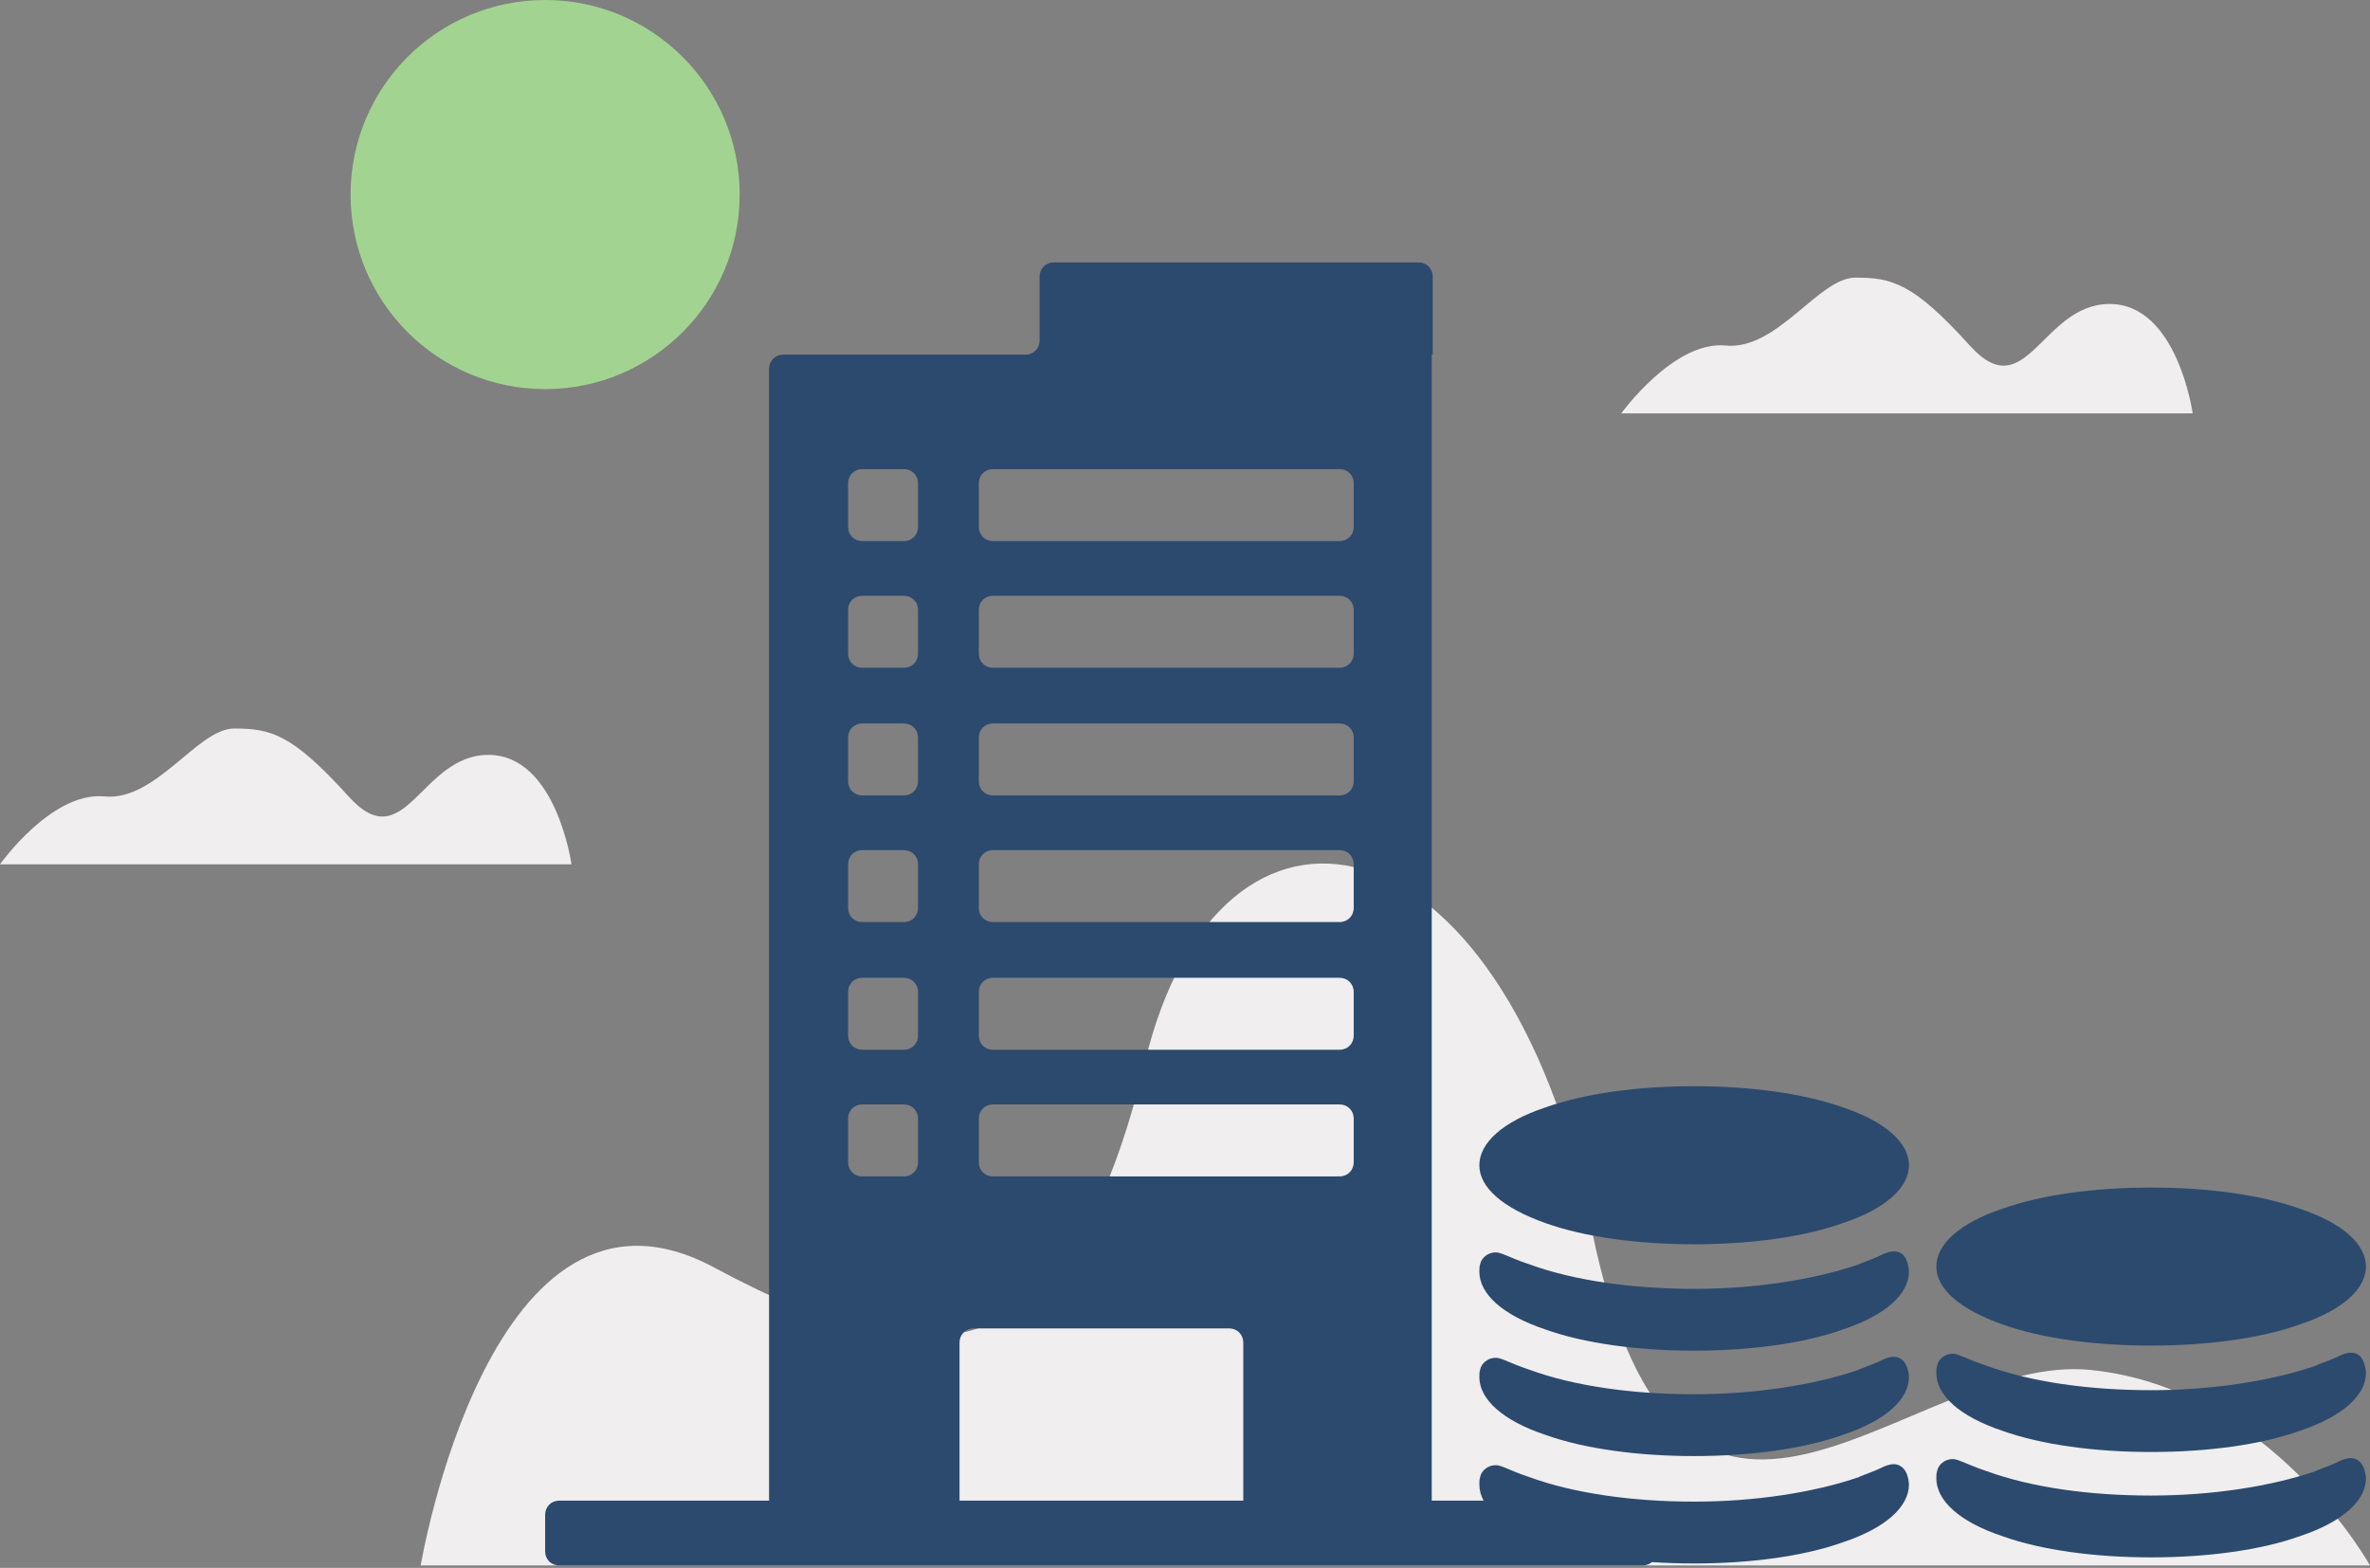 <svg width="130" height="86" viewBox="0 0 130 86" fill="none" xmlns="http://www.w3.org/2000/svg">
    <rect x="0" y="0" width="130" height="86" fill="#808080" stroke="none"/>
    <g clip-path="url(#clip0)">
        <path d="M0 47.409H31.347C31.347 47.409 30.513 41.407 26.789 41.407C23.065 41.407 22.232 47.131 19.119 43.685C16.007 40.239 14.84 39.961 12.839 39.961C10.838 39.961 8.559 43.963 5.725 43.685C2.835 43.407 0 47.409 0 47.409Z" fill="#F0EEEE" />
        <path d="M88.927 22.677H120.274C120.274 22.677 119.44 16.674 115.716 16.674C111.992 16.674 111.159 22.399 108.046 18.953C104.934 15.507 103.767 15.229 101.766 15.229C99.765 15.229 97.486 19.231 94.652 18.953C91.817 18.675 88.927 22.677 88.927 22.677Z" fill="#F0EEEE" />
        <path d="M23.065 85.926C23.065 85.926 26.9 62.916 39.183 69.53C51.467 76.144 58.747 75.143 62.805 58.247C66.862 41.351 82.424 43.908 87.315 67.473C92.15 90.983 104.711 74.143 114.66 75.143C124.609 76.144 130 85.87 130 85.87H23.065V85.926Z" fill="#F0EEEE" />
        <path d="M109.825 72.642C111.992 73.42 114.938 73.809 117.995 73.809C121.052 73.809 123.998 73.42 126.165 72.642C128.499 71.864 129.778 70.697 129.778 69.474C129.778 68.251 128.499 67.084 126.165 66.306C123.998 65.528 121.052 65.139 117.995 65.139C114.938 65.139 111.992 65.528 109.825 66.306C107.49 67.084 106.212 68.251 106.212 69.474C106.212 70.697 107.49 71.808 109.825 72.642Z" fill="#2C4A6E" />
        <path d="M128.944 74.198C128.777 74.198 128.555 74.254 128.333 74.365C127.999 74.532 127.555 74.698 127.11 74.865L126.999 74.921C124.553 75.754 121.33 76.255 117.995 76.255C114.605 76.255 111.437 75.81 108.991 74.921C108.324 74.698 108.102 74.587 107.824 74.476C107.546 74.365 107.324 74.254 107.101 74.254C106.657 74.254 106.323 74.587 106.268 74.865C106.212 75.032 106.212 75.143 106.212 75.31C106.212 76.533 107.49 77.7 109.825 78.478C111.992 79.256 114.938 79.645 117.995 79.645C121.052 79.645 123.998 79.256 126.165 78.478C128.499 77.7 129.778 76.533 129.778 75.31C129.778 75.143 129.722 74.921 129.667 74.754C129.5 74.254 129.166 74.198 128.944 74.198Z" fill="#2C4A6E" />
        <path d="M128.944 79.978C128.777 79.978 128.555 80.034 128.333 80.145C127.999 80.311 127.555 80.478 127.11 80.645L126.999 80.701C124.553 81.534 121.33 82.034 117.995 82.034C114.605 82.034 111.437 81.59 108.991 80.701C108.324 80.478 108.102 80.367 107.824 80.256C107.546 80.145 107.324 80.034 107.101 80.034C106.657 80.034 106.323 80.367 106.268 80.645C106.212 80.812 106.212 80.923 106.212 81.09C106.212 82.312 107.49 83.48 109.825 84.258C111.992 85.036 114.938 85.425 117.995 85.425C121.052 85.425 123.998 85.036 126.165 84.258C128.499 83.48 129.778 82.312 129.778 81.09C129.778 80.923 129.722 80.701 129.667 80.534C129.5 80.089 129.166 79.978 128.944 79.978Z" fill="#2C4A6E" />
        <path d="M84.758 67.084C86.926 67.862 89.872 68.251 92.929 68.251C95.985 68.251 98.931 67.862 101.099 67.084C103.433 66.306 104.711 65.139 104.711 63.916C104.711 62.694 103.433 61.526 101.099 60.748C98.931 59.97 95.985 59.581 92.929 59.581C89.872 59.581 86.926 59.97 84.758 60.748C82.424 61.526 81.146 62.694 81.146 63.916C81.146 65.139 82.424 66.251 84.758 67.084Z" fill="#2C4A6E" />
        <path d="M103.878 68.641C103.711 68.641 103.489 68.696 103.266 68.807C102.933 68.974 102.488 69.141 102.044 69.308L101.932 69.363C99.487 70.197 96.263 70.697 92.929 70.697C89.594 70.697 86.37 70.252 83.925 69.363C83.258 69.141 83.035 69.03 82.757 68.918C82.48 68.807 82.257 68.696 82.035 68.696C81.59 68.696 81.257 69.03 81.201 69.308C81.146 69.474 81.146 69.585 81.146 69.752C81.146 70.975 82.424 72.142 84.758 72.92C86.926 73.698 89.872 74.087 92.929 74.087C95.985 74.087 98.931 73.698 101.099 72.92C103.433 72.142 104.711 70.975 104.711 69.752C104.711 69.585 104.656 69.363 104.6 69.196C104.433 68.696 104.1 68.641 103.878 68.641Z" fill="#2C4A6E" />
        <path d="M103.878 74.421C103.711 74.421 103.489 74.477 103.266 74.588C102.933 74.754 102.488 74.921 102.044 75.088L101.932 75.143C99.487 75.977 96.263 76.477 92.929 76.477C89.538 76.477 86.37 76.033 83.925 75.143C83.258 74.921 83.035 74.81 82.757 74.699C82.48 74.588 82.257 74.477 82.035 74.477C81.59 74.477 81.257 74.81 81.201 75.088C81.146 75.255 81.146 75.366 81.146 75.532C81.146 76.755 82.424 77.922 84.758 78.701C86.926 79.479 89.872 79.868 92.929 79.868C95.985 79.868 98.931 79.479 101.099 78.701C103.433 77.922 104.711 76.755 104.711 75.532C104.711 75.366 104.656 75.143 104.6 74.977C104.433 74.532 104.1 74.421 103.878 74.421Z" fill="#2C4A6E" />
        <path d="M103.878 80.312C103.711 80.312 103.489 80.368 103.266 80.479C102.933 80.645 102.488 80.812 102.044 80.979L101.932 81.034C99.487 81.868 96.263 82.368 92.929 82.368C89.594 82.368 86.37 81.924 83.925 81.034C83.258 80.812 83.035 80.701 82.757 80.59C82.48 80.479 82.257 80.368 82.035 80.368C81.59 80.368 81.257 80.701 81.201 80.979C81.146 81.146 81.146 81.257 81.146 81.424C81.146 82.646 82.424 83.814 84.758 84.592C86.926 85.37 89.872 85.759 92.929 85.759C95.985 85.759 98.931 85.37 101.099 84.592C103.433 83.814 104.711 82.646 104.711 81.424C104.711 81.257 104.656 81.034 104.6 80.868C104.433 80.423 104.1 80.312 103.878 80.312Z" fill="#2C4A6E" />
        <path d="M78.589 19.453V15.173C78.589 14.729 78.256 14.395 77.811 14.395H57.802C57.358 14.395 57.024 14.729 57.024 15.173V18.675C57.024 19.119 56.691 19.453 56.246 19.453H42.963C42.518 19.453 42.185 19.786 42.185 20.231V82.313H30.68C30.235 82.313 29.902 82.646 29.902 83.091V85.092C29.902 85.537 30.235 85.87 30.68 85.87H90.094C90.539 85.87 90.872 85.537 90.872 85.092V83.091C90.872 82.646 90.539 82.313 90.094 82.313H78.534V23.566V19.453H78.589ZM50.355 63.749C50.355 64.194 50.021 64.528 49.577 64.528H47.298C46.853 64.528 46.52 64.194 46.52 63.749V61.359C46.52 60.915 46.853 60.581 47.298 60.581H49.577C50.021 60.581 50.355 60.915 50.355 61.359V63.749ZM50.355 56.802C50.355 57.247 50.021 57.58 49.577 57.58H47.298C46.853 57.58 46.52 57.247 46.52 56.802V54.412C46.52 53.968 46.853 53.634 47.298 53.634H49.577C50.021 53.634 50.355 53.968 50.355 54.412V56.802ZM50.355 49.799C50.355 50.244 50.021 50.577 49.577 50.577H47.298C46.853 50.577 46.52 50.244 46.52 49.799V47.409C46.52 46.965 46.853 46.631 47.298 46.631H49.577C50.021 46.631 50.355 46.965 50.355 47.409V49.799ZM50.355 42.852C50.355 43.296 50.021 43.63 49.577 43.63H47.298C46.853 43.63 46.52 43.296 46.52 42.852V40.462C46.52 40.017 46.853 39.684 47.298 39.684H49.577C50.021 39.684 50.355 40.017 50.355 40.462V42.852ZM50.355 35.849C50.355 36.293 50.021 36.627 49.577 36.627H47.298C46.853 36.627 46.52 36.293 46.52 35.849V33.459C46.52 33.014 46.853 32.681 47.298 32.681H49.577C50.021 32.681 50.355 33.014 50.355 33.459V35.849ZM50.355 28.901C50.355 29.346 50.021 29.679 49.577 29.679H47.298C46.853 29.679 46.52 29.346 46.52 28.901V26.511C46.52 26.067 46.853 25.733 47.298 25.733H49.577C50.021 25.733 50.355 26.067 50.355 26.511V28.901ZM68.196 82.313H52.633V73.643C52.633 73.198 52.967 72.865 53.412 72.865H67.418C67.862 72.865 68.196 73.198 68.196 73.643V82.313ZM74.254 63.749C74.254 64.194 73.92 64.528 73.476 64.528H54.468C54.023 64.528 53.69 64.194 53.69 63.749V61.359C53.69 60.915 54.023 60.581 54.468 60.581H73.476C73.92 60.581 74.254 60.915 74.254 61.359V63.749ZM74.254 56.802C74.254 57.247 73.92 57.58 73.476 57.58H54.468C54.023 57.58 53.69 57.247 53.69 56.802V54.412C53.69 53.968 54.023 53.634 54.468 53.634H73.476C73.92 53.634 74.254 53.968 74.254 54.412V56.802ZM74.254 49.799C74.254 50.244 73.92 50.577 73.476 50.577H54.468C54.023 50.577 53.69 50.244 53.69 49.799V47.409C53.69 46.965 54.023 46.631 54.468 46.631H73.476C73.92 46.631 74.254 46.965 74.254 47.409V49.799ZM74.254 42.852C74.254 43.296 73.92 43.63 73.476 43.63H54.468C54.023 43.63 53.69 43.296 53.69 42.852V40.462C53.69 40.017 54.023 39.684 54.468 39.684H73.476C73.92 39.684 74.254 40.017 74.254 40.462V42.852ZM74.254 35.849C74.254 36.293 73.92 36.627 73.476 36.627H54.468C54.023 36.627 53.69 36.293 53.69 35.849V33.459C53.69 33.014 54.023 32.681 54.468 32.681H73.476C73.92 32.681 74.254 33.014 74.254 33.459V35.849ZM74.254 28.901C74.254 29.346 73.92 29.679 73.476 29.679H54.468C54.023 29.679 53.69 29.346 53.69 28.901V26.511C53.69 26.067 54.023 25.733 54.468 25.733H73.476C73.92 25.733 74.254 26.067 74.254 26.511V28.901Z" fill="#2C4A6E" />
        <path d="M29.902 21.343C35.795 21.343 40.573 16.565 40.573 10.671C40.573 4.778 35.795 0 29.902 0C24.008 0 19.23 4.778 19.23 10.671C19.23 16.565 24.008 21.343 29.902 21.343Z" fill="#A3D391" />
    </g>
    <defs>
        <clipPath id="clip0">
            <rect width="130" height="85.926" fill="white" />
        </clipPath>
    </defs>
</svg>